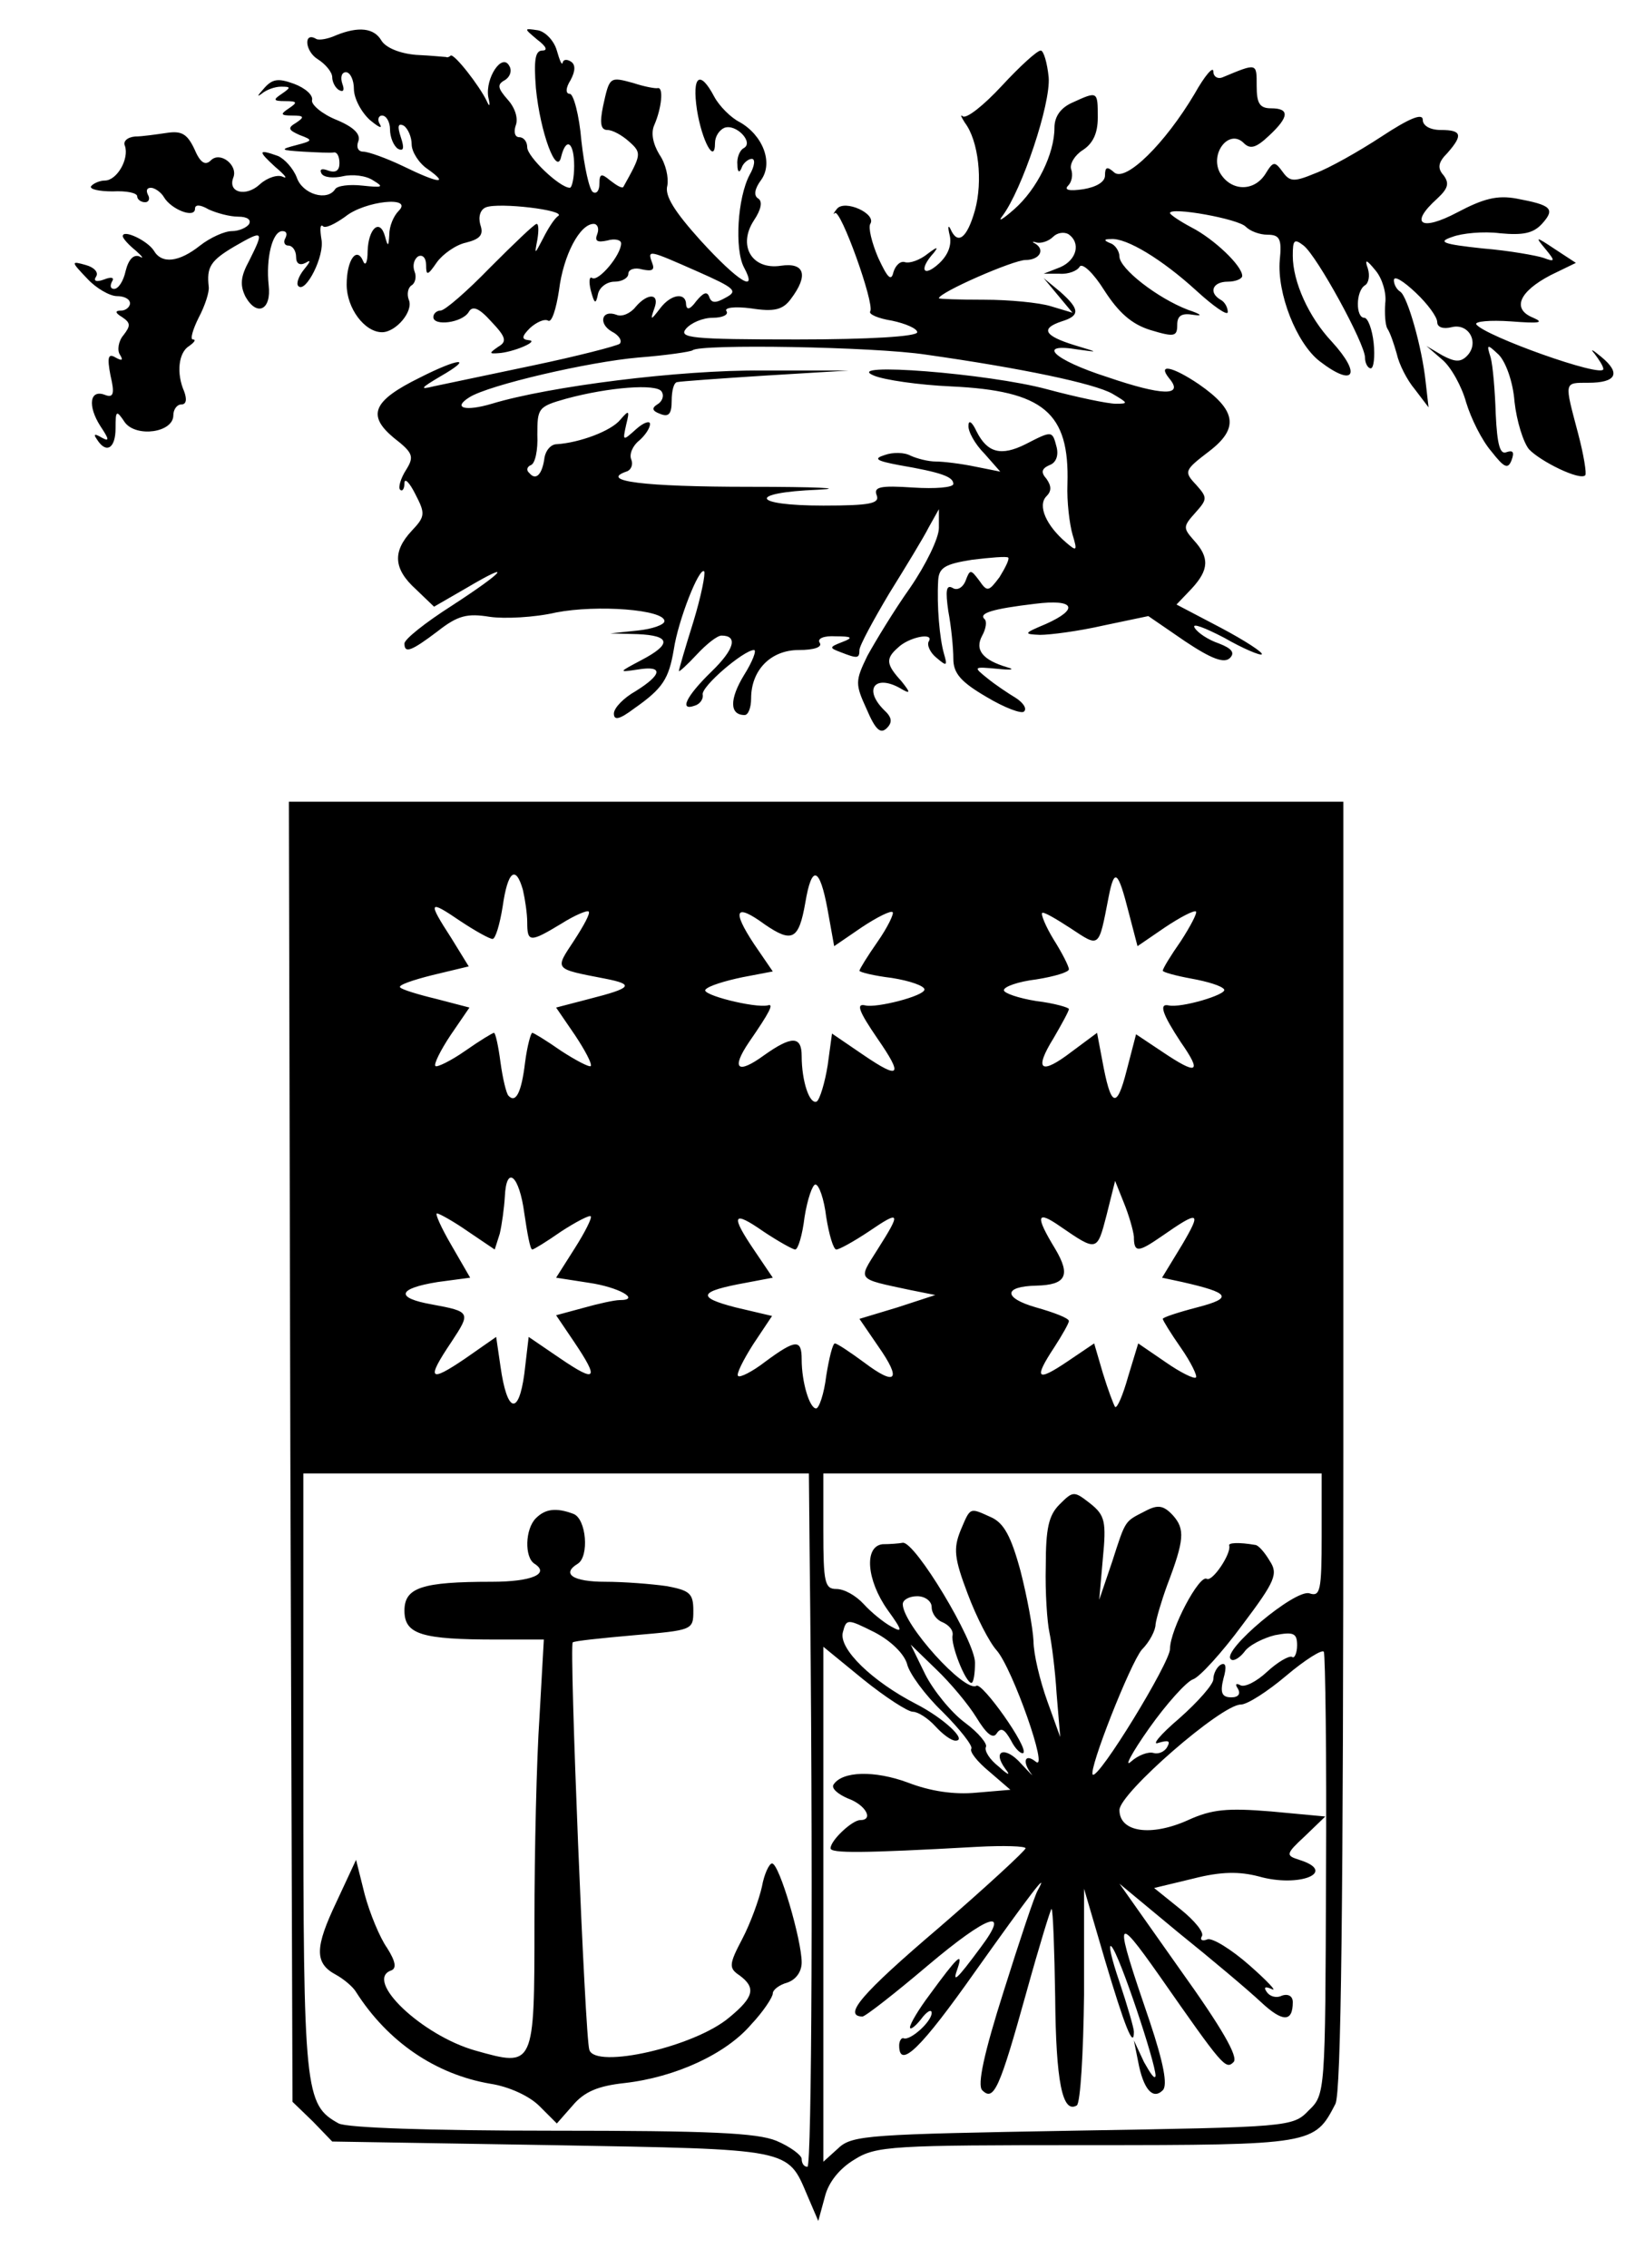 <?xml version="1.0" standalone="no"?>
<!DOCTYPE svg PUBLIC "-//W3C//DTD SVG 20010904//EN"
 "http://www.w3.org/TR/2001/REC-SVG-20010904/DTD/svg10.dtd">
<svg version="1.0" xmlns="http://www.w3.org/2000/svg"
 width="225pt" height="314pt" viewBox="0 0 225 314"
 preserveAspectRatio="xMidYMid meet">
<g transform="translate(0,314) scale(0.1,-0.1)"
fill="#000000" stroke="none">
<path d="M465 3091 c-11 -5 -23 -7 -27 -5 -18 11 -16 -17 2 -28 11 -7 20 -18
20 -25 0 -6 4 -15 10 -18 6 -3 7 1 4 9 -3 9 -1 16 5 16 6 0 11 -11 11 -23 0
-13 10 -32 22 -43 12 -10 18 -13 14 -6 -4 6 -2 12 3 12 6 0 11 -9 11 -19 0
-11 5 -23 11 -27 8 -4 9 1 4 16 -5 15 -4 20 4 16 6 -4 11 -16 11 -26 0 -10 10
-26 22 -34 31 -22 15 -20 -34 4 -23 11 -48 20 -55 20 -7 0 -10 6 -7 14 4 10
-6 20 -30 30 -20 8 -35 21 -34 27 2 7 -9 17 -25 23 -22 8 -30 7 -42 -7 -8 -9
-10 -12 -3 -7 7 6 19 10 27 10 14 0 14 -1 1 -10 -12 -8 -12 -10 5 -10 17 0 17
-2 5 -10 -12 -8 -12 -10 5 -10 16 0 17 -2 5 -10 -12 -7 -11 -10 5 -17 19 -7
18 -8 -5 -14 -23 -6 -22 -7 10 -9 19 -1 38 -2 43 -1 4 0 7 -6 7 -15 0 -10 -5
-14 -16 -10 -8 3 -12 2 -9 -4 3 -6 17 -7 30 -4 13 3 32 1 42 -6 15 -9 13 -10
-15 -7 -18 2 -35 0 -38 -5 -11 -17 -45 -7 -53 16 -5 13 -17 26 -26 30 -28 10
-28 7 -4 -15 13 -11 18 -17 11 -14 -7 4 -22 -1 -32 -10 -19 -18 -45 -12 -37 9
7 17 -18 37 -31 24 -8 -8 -15 -3 -23 16 -10 21 -18 25 -38 22 -14 -2 -34 -5
-44 -5 -11 -1 -17 -7 -14 -13 6 -18 -11 -48 -28 -48 -7 0 -16 -4 -19 -8 -2 -4
11 -7 30 -7 19 1 34 -2 34 -7 0 -4 5 -8 11 -8 5 0 7 5 4 10 -3 6 -2 10 4 10 5
0 14 -6 18 -13 10 -17 43 -30 43 -16 0 6 7 6 19 -1 11 -5 29 -10 41 -10 12 0
18 -4 15 -10 -3 -5 -14 -10 -24 -10 -10 0 -30 -9 -44 -20 -29 -23 -53 -26 -64
-7 -9 14 -43 30 -43 20 0 -3 8 -12 18 -20 9 -8 12 -12 5 -8 -8 3 -15 -4 -19
-20 -3 -14 -10 -25 -16 -25 -5 0 -6 4 -3 10 4 6 -1 7 -11 3 -11 -4 -15 -2 -11
4 4 6 -3 13 -14 16 -21 6 -21 5 2 -19 12 -13 31 -24 41 -24 10 0 18 -4 18 -10
0 -5 -6 -10 -12 -10 -9 0 -9 -3 1 -9 12 -8 12 -12 2 -25 -7 -8 -9 -21 -5 -27
5 -8 3 -9 -6 -4 -10 6 -12 1 -7 -25 6 -25 4 -31 -7 -27 -22 9 -25 -15 -7 -43
12 -18 13 -22 2 -16 -10 6 -12 5 -7 -2 13 -21 26 -13 26 15 0 25 1 26 13 8 16
-21 67 -14 67 10 0 8 5 15 11 15 7 0 8 7 4 18 -11 25 -8 54 7 63 7 5 10 9 5 9
-4 0 0 14 8 30 9 17 15 36 14 43 -3 27 2 36 36 56 40 23 41 22 20 -20 -12 -22
-13 -34 -5 -50 16 -28 36 -18 32 16 -4 37 5 75 19 75 6 0 7 -4 4 -10 -3 -5 -1
-10 4 -10 6 0 11 -7 11 -16 0 -9 5 -12 13 -8 8 5 7 2 -2 -9 -8 -10 -11 -20 -8
-23 10 -11 37 42 32 65 -2 13 -2 21 2 18 3 -4 17 3 31 13 27 22 95 29 74 8 -7
-7 -13 -21 -13 -33 -1 -17 -2 -17 -6 -2 -7 25 -23 11 -24 -21 0 -15 -3 -21 -6
-14 -9 22 -23 2 -23 -32 0 -33 25 -66 49 -66 19 0 44 29 37 45 -3 8 -1 17 4
20 5 3 7 12 4 19 -3 8 -1 17 5 21 6 3 11 -2 11 -12 0 -15 2 -15 15 4 8 11 26
24 40 27 20 5 25 11 20 25 -3 11 0 21 8 24 18 7 111 -4 100 -12 -5 -3 -14 -17
-21 -31 -12 -23 -12 -23 -8 -2 2 12 2 22 -1 22 -3 0 -31 -27 -64 -60 -32 -33
-63 -60 -69 -60 -5 0 -10 -4 -10 -9 0 -13 40 -8 49 7 5 9 14 6 31 -13 21 -22
22 -28 10 -35 -13 -9 -13 -10 0 -9 20 1 58 17 42 18 -10 1 -10 5 2 17 9 8 20
13 25 10 5 -3 11 16 15 42 6 49 29 92 48 92 5 0 8 -6 5 -14 -4 -10 0 -12 14
-9 10 3 19 1 19 -4 0 -16 -31 -53 -40 -48 -4 3 -5 -5 -2 -17 5 -19 7 -20 10
-5 2 9 12 17 23 17 10 0 19 5 19 11 0 6 9 9 19 6 14 -3 18 -1 14 9 -7 19 -5
18 63 -12 52 -23 56 -27 39 -36 -14 -8 -20 -8 -23 1 -3 8 -8 6 -18 -6 -8 -11
-13 -13 -14 -5 0 18 -21 15 -36 -5 -13 -17 -14 -17 -8 0 8 21 -9 22 -26 2 -7
-9 -19 -14 -26 -11 -21 8 -26 -12 -7 -23 10 -5 15 -13 11 -17 -4 -3 -58 -17
-120 -30 -62 -13 -124 -26 -138 -29 -20 -5 -17 -2 10 14 47 27 26 26 -29 -2
-65 -32 -73 -52 -36 -83 27 -21 29 -26 17 -45 -7 -11 -11 -24 -8 -27 3 -3 6 1
6 9 0 8 7 1 15 -15 14 -27 14 -31 -5 -51 -27 -29 -25 -53 6 -81 l25 -24 45 26
c66 39 53 23 -21 -25 -36 -23 -65 -46 -65 -52 0 -14 9 -11 46 17 28 22 41 25
72 20 20 -3 62 -1 92 6 57 11 150 4 150 -12 0 -5 -17 -11 -37 -13 l-38 -4 38
-1 c46 -2 47 -14 5 -36 -32 -17 -32 -17 -5 -13 36 6 34 -7 -3 -30 -16 -9 -30
-23 -30 -31 0 -10 8 -8 28 7 40 28 48 41 55 82 6 40 35 114 42 108 2 -3 -4
-34 -15 -70 -11 -35 -20 -66 -20 -68 0 -2 11 8 25 23 13 14 28 26 34 26 23 0
18 -19 -14 -50 -35 -34 -45 -55 -23 -47 7 2 12 9 11 15 -3 11 57 62 71 62 4 0
-2 -16 -14 -35 -20 -33 -20 -55 1 -55 5 0 9 10 9 23 0 39 27 67 66 67 21 0 33
4 29 10 -4 6 6 10 22 9 23 0 25 -2 9 -8 -18 -7 -18 -8 -2 -14 23 -9 26 -9 26
3 0 6 19 41 41 78 23 37 48 78 55 92 l14 25 0 -26 c0 -14 -18 -51 -40 -83 -22
-31 -48 -74 -59 -94 -17 -35 -17 -39 -1 -74 12 -28 19 -35 28 -26 8 8 7 15 -4
25 -30 30 -11 51 26 28 11 -6 10 -3 -2 12 -21 23 -22 31 -5 46 15 15 51 22 43
9 -3 -5 2 -16 11 -23 14 -12 15 -11 10 6 -6 21 -10 66 -8 101 1 18 9 23 47 29
25 3 48 5 50 3 2 -2 -4 -14 -12 -27 -15 -20 -17 -21 -28 -5 -12 16 -13 16 -19
0 -4 -10 -12 -14 -18 -10 -9 5 -10 -4 -6 -32 4 -21 7 -51 7 -66 0 -20 10 -32
46 -53 25 -15 49 -24 52 -20 4 4 -1 12 -12 19 -10 6 -28 18 -39 27 -20 16 -19
16 14 13 19 -2 25 -1 14 2 -34 10 -46 24 -35 44 5 9 7 20 3 23 -8 8 11 14 70
21 55 7 62 -7 15 -28 -31 -13 -31 -14 -8 -15 14 0 53 5 88 13 l62 13 51 -35
c36 -24 54 -31 62 -23 7 7 3 13 -15 20 -15 5 -30 15 -34 22 -4 7 14 0 41 -14
26 -15 50 -25 52 -23 3 2 -23 19 -57 37 l-61 32 21 22 c24 26 25 43 3 67 -15
17 -15 19 2 38 17 19 17 21 1 39 -17 18 -16 20 18 46 42 32 38 57 -14 93 -37
25 -58 29 -41 8 21 -25 -10 -24 -86 2 -75 24 -99 48 -40 38 29 -4 28 -4 -5 6
-42 13 -48 23 -18 33 26 8 25 17 -2 41 l-23 19 20 -24 20 -24 -30 9 c-16 5
-58 9 -92 9 -35 0 -63 1 -63 2 0 8 103 53 120 53 19 0 28 14 13 23 -5 2 -3 3
3 1 6 -1 16 2 22 8 6 6 15 7 21 4 18 -12 12 -36 -11 -46 l-23 -9 22 0 c12 -1
25 4 28 10 4 5 19 -9 34 -33 20 -31 38 -47 64 -55 33 -10 37 -9 37 7 0 13 6
17 23 14 13 -2 10 1 -8 7 -42 16 -95 57 -95 74 0 7 -6 16 -12 18 -10 4 -10 6
0 6 22 2 72 -29 118 -71 24 -22 44 -36 44 -30 0 6 -4 14 -10 17 -17 10 -11 25
10 25 11 0 20 4 20 8 0 14 -39 51 -70 67 -17 9 -30 18 -30 20 0 9 95 -8 105
-19 6 -6 19 -11 30 -11 17 0 20 -6 17 -35 -4 -46 23 -115 55 -140 48 -37 59
-19 17 27 -32 34 -54 83 -54 119 0 22 2 24 15 14 19 -15 85 -136 85 -155 0 -8
4 -15 8 -15 4 0 6 16 4 35 -2 19 -8 35 -13 35 -12 0 -12 37 1 45 5 3 7 13 4
23 -5 14 -2 13 11 -3 9 -11 15 -31 13 -45 -1 -14 0 -30 3 -35 4 -6 9 -21 13
-35 3 -14 14 -36 25 -49 l19 -25 -4 35 c-5 48 -25 118 -35 125 -5 3 -9 10 -9
16 0 7 13 -1 30 -17 17 -16 30 -34 30 -41 0 -7 8 -10 20 -7 24 6 39 -22 21
-40 -9 -9 -17 -8 -34 1 l-22 13 22 -19 c12 -10 27 -37 33 -59 7 -23 22 -53 35
-68 18 -23 23 -25 28 -12 4 11 2 14 -7 11 -9 -4 -13 10 -15 53 -1 32 -4 67 -7
78 -6 19 -5 19 11 4 10 -10 20 -38 22 -65 3 -27 12 -56 20 -66 16 -17 71 -44
78 -36 2 2 -2 28 -10 58 -19 72 -20 70 14 70 39 0 46 13 18 36 -12 10 -16 12
-9 4 6 -8 12 -17 12 -21 0 -13 -165 46 -176 62 -2 4 19 6 48 4 39 -3 47 -2 31
5 -30 12 -20 36 24 59 l35 17 -29 19 c-27 18 -28 18 -13 0 14 -17 13 -18 -3
-12 -9 3 -47 10 -84 13 -56 6 -63 9 -42 16 13 5 43 8 66 5 32 -3 46 0 58 13
19 21 13 26 -35 35 -27 5 -46 0 -82 -19 -51 -27 -67 -16 -28 19 15 14 17 21 9
32 -9 10 -8 18 5 31 22 25 20 32 -9 32 -15 0 -25 6 -25 14 0 10 -19 2 -57 -23
-32 -21 -73 -44 -92 -51 -29 -12 -35 -12 -45 2 -11 15 -13 15 -24 -3 -16 -25
-48 -24 -63 2 -14 27 13 61 33 41 9 -9 17 -7 35 10 28 26 29 38 3 38 -16 0
-20 7 -20 31 0 32 1 32 -47 12 -7 -3 -13 1 -13 8 0 8 -12 -6 -26 -31 -41 -69
-95 -122 -111 -109 -10 9 -13 8 -13 -4 0 -9 -12 -16 -30 -19 -20 -3 -27 -1
-21 5 5 5 7 15 4 23 -2 7 5 19 16 26 14 9 21 23 21 45 0 37 0 37 -35 21 -16
-7 -25 -19 -25 -35 0 -36 -24 -85 -56 -113 -16 -14 -23 -18 -16 -9 27 36 67
155 64 192 -2 20 -7 37 -11 37 -5 0 -29 -22 -54 -49 -25 -27 -49 -46 -54 -42
-4 3 -2 -1 3 -9 19 -25 25 -81 14 -121 -11 -39 -24 -49 -34 -26 -3 6 -4 3 -1
-9 3 -13 -2 -27 -15 -39 -22 -20 -28 -8 -7 15 7 9 4 8 -8 -1 -11 -9 -25 -14
-32 -12 -6 2 -13 -4 -16 -14 -3 -13 -8 -8 -21 20 -9 21 -14 42 -11 47 9 14
-35 34 -46 21 -5 -6 -6 -9 -3 -6 8 6 55 -125 49 -136 -3 -4 11 -10 30 -13 19
-4 35 -11 35 -16 0 -6 -67 -10 -166 -10 -147 0 -165 2 -154 15 7 8 23 15 37
15 13 0 22 4 19 9 -4 5 11 7 34 4 32 -5 44 -2 55 13 25 33 19 51 -14 46 -40
-6 -60 28 -37 63 10 15 12 26 6 30 -7 4 -5 14 4 26 17 24 2 62 -30 80 -12 6
-28 22 -35 35 -20 38 -31 29 -24 -18 7 -44 25 -76 25 -46 0 9 6 18 13 21 16 6
41 -20 27 -28 -6 -3 -10 -14 -9 -23 0 -11 3 -12 6 -4 2 6 9 12 14 12 5 0 4
-10 -3 -22 -17 -32 -21 -103 -8 -128 20 -37 -7 -21 -60 37 -36 40 -50 62 -46
76 2 11 -2 30 -11 43 -9 15 -12 30 -7 41 10 23 13 52 5 51 -3 -1 -19 2 -34 7
-33 9 -33 9 -42 -32 -5 -24 -3 -33 6 -33 7 0 20 -7 30 -16 18 -16 17 -18 -8
-63 -2 -2 -9 2 -18 9 -12 10 -15 10 -15 -4 0 -10 -4 -15 -9 -12 -5 3 -12 35
-16 71 -3 36 -11 65 -16 65 -6 0 -6 8 1 19 7 13 7 22 0 26 -5 3 -10 3 -11 -2
-1 -4 -4 3 -8 17 -4 14 -16 26 -26 28 -20 3 -20 3 -1 -13 12 -9 15 -15 7 -15
-10 0 -12 -13 -9 -52 6 -62 29 -123 35 -95 7 28 18 20 18 -13 0 -16 -3 -30 -6
-30 -14 0 -59 43 -59 56 0 8 -5 14 -11 14 -6 0 -8 7 -5 16 4 10 -1 25 -11 36
-14 16 -15 21 -4 27 8 5 10 14 6 20 -10 18 -33 -17 -29 -43 3 -13 2 -15 -2 -6
-10 21 -45 66 -50 63 -2 -2 -5 -3 -6 -2 -2 0 -20 2 -42 3 -23 2 -42 10 -48 20
-10 17 -31 20 -63 7z m817 -442 c134 -19 233 -40 258 -54 22 -13 23 -14 5 -14
-11 0 -54 9 -95 20 -81 22 -286 38 -240 19 14 -6 62 -13 107 -15 128 -6 164
-36 161 -135 -1 -25 3 -56 7 -70 7 -23 6 -24 -9 -11 -27 23 -40 51 -27 64 7 7
7 14 0 24 -8 9 -7 14 4 19 9 3 13 13 10 25 -6 23 -6 23 -43 4 -34 -17 -53 -12
-68 18 -6 13 -11 16 -11 8 -1 -8 9 -26 22 -39 l22 -25 -35 7 c-19 4 -44 7 -54
7 -11 0 -26 4 -35 8 -9 5 -25 5 -36 1 -16 -5 -12 -8 20 -14 58 -10 75 -16 75
-26 0 -5 -25 -7 -56 -5 -45 3 -55 1 -50 -11 4 -11 -9 -14 -74 -14 -100 0 -106
18 -7 22 39 2 -3 4 -95 4 -148 0 -208 8 -171 21 7 2 10 10 7 17 -3 7 2 19 11
26 8 7 15 17 15 23 0 5 -9 2 -19 -7 -19 -17 -19 -17 -14 6 5 20 4 21 -8 7 -13
-16 -57 -32 -88 -34 -8 0 -15 -8 -17 -18 -3 -24 -12 -33 -21 -22 -5 4 -3 9 2
11 6 2 10 21 9 42 0 37 1 39 40 50 59 16 125 21 132 10 4 -6 1 -14 -6 -18 -8
-5 -7 -9 4 -13 12 -5 16 0 16 18 0 14 3 26 8 26 4 1 59 5 122 9 l115 7 -120 0
c-114 1 -295 -22 -374 -46 -37 -11 -55 -6 -31 9 27 17 165 49 234 55 39 3 72
8 75 10 9 9 251 5 323 -6z"/>
<path d="M402 1130 l3 -900 28 -27 27 -28 304 -5 c334 -6 326 -4 354 -70 l15
-35 9 33 c5 21 21 40 41 52 30 19 52 20 322 20 314 0 315 1 344 57 8 15 11
276 11 912 l0 891 -730 0 -730 0 2 -900z m322 778 c3 -13 6 -33 6 -45 0 -28 4
-28 47 -2 19 12 36 19 38 17 3 -2 -7 -20 -20 -40 -27 -41 -29 -39 43 -53 41
-8 37 -13 -22 -28 l-46 -12 26 -38 c14 -21 24 -40 22 -43 -2 -2 -21 8 -41 21
-20 14 -38 25 -40 25 -2 0 -7 -18 -10 -41 -5 -42 -13 -57 -23 -46 -3 3 -8 24
-11 46 -3 23 -7 41 -9 41 -2 0 -20 -11 -40 -25 -20 -14 -39 -23 -41 -21 -3 2
7 22 21 43 l26 38 -46 12 c-25 6 -48 13 -50 16 -3 3 17 10 45 17 l50 12 -24
39 c-33 51 -32 54 12 24 21 -14 41 -25 45 -25 4 0 10 20 14 45 7 49 18 58 28
23z m422 -28 l9 -50 38 26 c21 14 41 24 43 21 2 -2 -7 -21 -21 -41 -14 -20
-25 -38 -25 -40 0 -2 20 -7 45 -10 25 -4 45 -11 45 -16 0 -9 -67 -26 -82 -22
-13 3 -9 -8 17 -46 36 -52 31 -57 -19 -23 l-44 30 -6 -44 c-4 -25 -11 -47 -15
-50 -10 -5 -21 28 -21 63 0 28 -14 28 -52 1 -37 -27 -46 -19 -21 18 29 42 35
54 26 51 -18 -4 -94 15 -86 22 4 5 27 12 51 17 l42 8 -26 38 c-31 47 -26 57
15 27 38 -26 47 -21 56 30 9 54 20 50 31 -10z m417 -4 l12 -46 38 26 c21 14
40 24 43 22 2 -2 -8 -21 -21 -41 -14 -20 -25 -38 -25 -41 0 -2 18 -7 40 -11
22 -4 42 -10 45 -15 4 -7 -60 -26 -77 -22 -14 3 -8 -13 17 -51 30 -43 23 -46
-26 -13 l-36 24 -13 -50 c-14 -55 -22 -51 -34 15 l-7 37 -35 -26 c-43 -33 -53
-26 -25 19 11 19 21 37 21 40 0 2 -20 8 -45 11 -25 4 -45 11 -45 15 0 5 20 12
45 15 25 4 45 10 45 14 0 4 -9 22 -21 41 -11 18 -18 35 -16 37 2 2 19 -8 39
-21 41 -27 39 -29 53 43 8 41 13 37 28 -22z m-837 -416 c4 -27 8 -50 11 -50 2
0 20 11 40 25 20 13 39 23 41 21 2 -2 -8 -22 -22 -44 l-26 -41 45 -7 c42 -6
73 -24 43 -24 -7 0 -30 -5 -51 -11 l-37 -10 25 -37 c35 -52 31 -57 -19 -23
l-44 30 -6 -51 c-8 -59 -24 -54 -33 10 l-6 41 -43 -30 c-50 -34 -54 -29 -19
23 27 41 27 42 -27 52 -51 9 -48 22 8 31 l45 6 -26 45 c-14 24 -23 44 -20 44
3 0 23 -11 43 -25 l37 -25 7 22 c3 13 6 35 7 51 2 45 20 30 27 -23z m418 -5
c4 -25 10 -45 14 -45 4 0 24 11 45 25 44 30 45 27 12 -25 -27 -43 -30 -40 45
-56 l35 -7 -52 -17 -53 -16 26 -38 c33 -47 25 -56 -20 -22 -19 14 -37 26 -40
26 -3 0 -8 -20 -12 -45 -3 -25 -10 -45 -14 -45 -9 0 -20 36 -20 68 0 28 -8 28
-50 -3 -18 -14 -36 -23 -38 -20 -3 2 7 22 21 44 l26 39 -51 12 c-54 14 -51 22
15 34 l37 7 -25 37 c-34 50 -31 57 12 27 21 -14 41 -25 44 -25 4 0 10 20 13
45 4 25 11 45 15 45 5 0 12 -20 15 -45z m426 -27 c0 -23 6 -22 38 0 53 37 56
35 29 -11 l-28 -46 28 -6 c66 -15 71 -22 21 -35 -27 -7 -48 -14 -48 -16 0 -2
11 -20 25 -40 14 -20 23 -39 21 -41 -2 -3 -22 7 -42 21 l-38 26 -14 -46 c-7
-25 -15 -44 -18 -42 -2 3 -10 24 -17 47 l-12 41 -37 -25 c-43 -29 -47 -24 -18
20 11 17 20 33 20 36 0 4 -21 12 -46 19 -45 13 -45 29 1 30 41 1 48 14 26 51
-28 46 -26 54 7 31 51 -35 51 -35 64 15 l12 48 12 -30 c7 -17 13 -38 14 -47z
m-449 -435 c5 -432 3 -853 -3 -853 -5 0 -8 5 -8 11 0 5 -16 17 -35 25 -27 11
-92 14 -310 14 -170 0 -284 4 -296 10 -47 26 -49 42 -49 485 l0 415 350 0 350
0 1 -107z m709 21 c0 -77 -2 -85 -17 -80 -20 6 -121 -79 -109 -91 3 -4 12 1
19 10 6 9 26 19 42 23 26 5 31 3 31 -14 0 -11 -4 -19 -7 -16 -4 2 -20 -7 -35
-21 -14 -13 -31 -22 -37 -18 -6 3 -7 1 -3 -5 4 -7 1 -12 -9 -12 -13 0 -16 6
-11 26 5 17 3 23 -4 19 -5 -3 -10 -12 -10 -20 0 -7 -21 -31 -47 -54 -27 -23
-39 -38 -29 -34 14 4 17 3 12 -6 -4 -7 -13 -10 -19 -8 -7 2 -21 -3 -31 -12
-10 -9 1 12 25 46 24 34 52 65 61 68 9 3 40 37 68 75 46 61 50 71 38 89 -7 12
-16 22 -20 22 -23 4 -38 3 -36 -1 3 -11 -23 -50 -31 -46 -10 7 -51 -70 -51
-97 0 -19 -99 -181 -107 -174 -6 7 52 154 68 173 11 11 19 27 19 35 1 8 8 32
16 54 24 63 25 78 8 97 -13 14 -21 15 -38 6 -29 -15 -27 -11 -46 -70 l-18 -53
5 57 c5 51 3 60 -17 76 -23 18 -24 18 -43 -1 -15 -15 -19 -33 -19 -85 -1 -37
2 -78 5 -92 3 -14 8 -52 10 -85 l5 -60 -18 50 c-10 28 -19 65 -19 83 -1 19 -9
62 -18 97 -13 48 -23 66 -40 74 -31 14 -29 15 -43 -18 -10 -25 -9 -38 10 -88
12 -32 30 -67 40 -78 22 -25 73 -170 54 -154 -15 12 -19 0 -6 -17 4 -5 -2 1
-14 14 -22 25 -41 19 -22 -7 8 -10 4 -9 -9 3 -13 10 -20 22 -18 27 3 4 -10 20
-29 34 -19 14 -44 45 -55 67 l-20 41 35 -34 c20 -19 45 -49 56 -67 14 -23 23
-30 28 -22 6 9 11 6 20 -10 6 -12 14 -19 17 -17 7 8 -57 98 -65 93 -16 -10
-102 85 -102 113 0 6 9 11 20 11 11 0 20 -7 20 -15 0 -9 7 -18 15 -21 9 -4 15
-11 14 -18 -3 -13 18 -66 26 -66 3 0 5 13 5 28 0 30 -83 168 -100 166 -5 -1
-18 -2 -28 -2 -26 -3 -22 -50 7 -91 21 -29 21 -32 5 -23 -11 6 -28 20 -38 31
-11 12 -27 21 -38 21 -16 0 -18 9 -18 80 l0 80 345 0 345 0 0 -86z m-574 -178
c3 -13 25 -43 49 -66 24 -24 42 -47 40 -51 -3 -4 8 -18 25 -32 l29 -25 -47 -4
c-31 -3 -64 2 -95 14 -46 17 -91 16 -103 -3 -3 -5 6 -13 20 -19 25 -9 36 -30
17 -30 -11 0 -41 -28 -41 -39 0 -7 42 -7 203 2 37 2 67 1 67 -2 0 -3 -54 -53
-120 -110 -108 -92 -133 -122 -106 -123 4 0 45 32 91 71 83 70 115 81 73 25
-34 -46 -40 -51 -32 -29 8 24 -1 15 -39 -37 -15 -20 -27 -40 -27 -45 0 -4 7 1
15 11 8 11 15 15 15 9 0 -12 -30 -39 -39 -35 -3 1 -6 -4 -6 -10 0 -34 31 -3
105 102 74 104 104 144 87 113 -4 -6 -25 -69 -47 -139 -28 -88 -37 -131 -30
-138 16 -16 24 2 61 135 18 65 34 117 35 116 2 -1 4 -57 5 -122 1 -117 10
-162 30 -150 5 4 9 72 10 153 l0 147 29 -99 c27 -91 40 -124 40 -99 0 5 -9 36
-20 69 -11 32 -16 54 -11 49 11 -11 61 -161 61 -179 -1 -6 -7 3 -16 19 l-14
30 6 -30 c7 -37 20 -53 34 -39 7 7 1 38 -18 95 -50 146 -49 152 13 64 88 -126
92 -131 103 -120 7 7 -16 47 -74 128 l-84 119 82 -68 c46 -37 97 -80 114 -96
30 -28 44 -28 44 0 0 8 -6 12 -15 9 -8 -4 -17 -1 -21 5 -5 7 -2 8 7 4 8 -4 -6
11 -31 33 -25 22 -51 38 -58 36 -7 -3 -11 -1 -8 4 4 5 -10 22 -30 38 l-36 29
54 13 c39 10 64 10 91 3 56 -16 110 6 56 23 -19 6 -19 8 8 33 l28 27 -75 7
c-61 5 -82 3 -115 -12 -51 -23 -95 -17 -95 14 0 23 141 146 168 146 9 0 37 18
63 40 26 22 50 37 52 33 2 -5 4 -144 3 -310 -1 -301 -1 -303 -24 -325 -22 -23
-27 -23 -326 -28 -281 -5 -306 -6 -325 -24 l-21 -19 0 357 0 356 55 -45 c31
-25 62 -45 69 -45 7 0 21 -9 31 -20 10 -11 22 -20 28 -20 17 0 -16 31 -55 51
-60 31 -107 76 -101 99 5 19 6 19 44 0 23 -12 41 -30 45 -44z"/>
<path d="M742 1038 c-15 -15 -16 -54 -2 -63 22 -14 -4 -25 -59 -25 -97 0 -121
-8 -121 -40 0 -33 24 -40 128 -40 l65 0 -6 -107 c-4 -58 -7 -186 -7 -284 0
-202 0 -201 -82 -178 -74 21 -155 98 -116 111 7 3 6 12 -6 31 -10 14 -24 48
-31 74 l-12 48 -27 -58 c-30 -63 -31 -85 -1 -101 11 -6 24 -17 28 -24 44 -69
110 -114 186 -127 26 -4 54 -17 68 -31 l24 -24 22 25 c16 19 35 27 72 31 70 8
140 40 175 81 17 18 30 38 30 43 0 5 9 12 20 15 12 4 20 15 20 28 0 31 -31
137 -41 137 -4 0 -11 -15 -14 -32 -4 -18 -16 -51 -27 -72 -19 -36 -19 -41 -4
-51 23 -17 20 -30 -14 -58 -48 -41 -186 -72 -194 -45 -6 16 -28 560 -23 564 1
2 40 6 85 10 81 7 82 7 82 34 0 24 -5 28 -37 34 -21 3 -59 6 -85 6 -45 0 -61
11 -38 25 16 10 12 62 -6 69 -24 9 -39 7 -52 -6z"/>
</g>
</svg>
